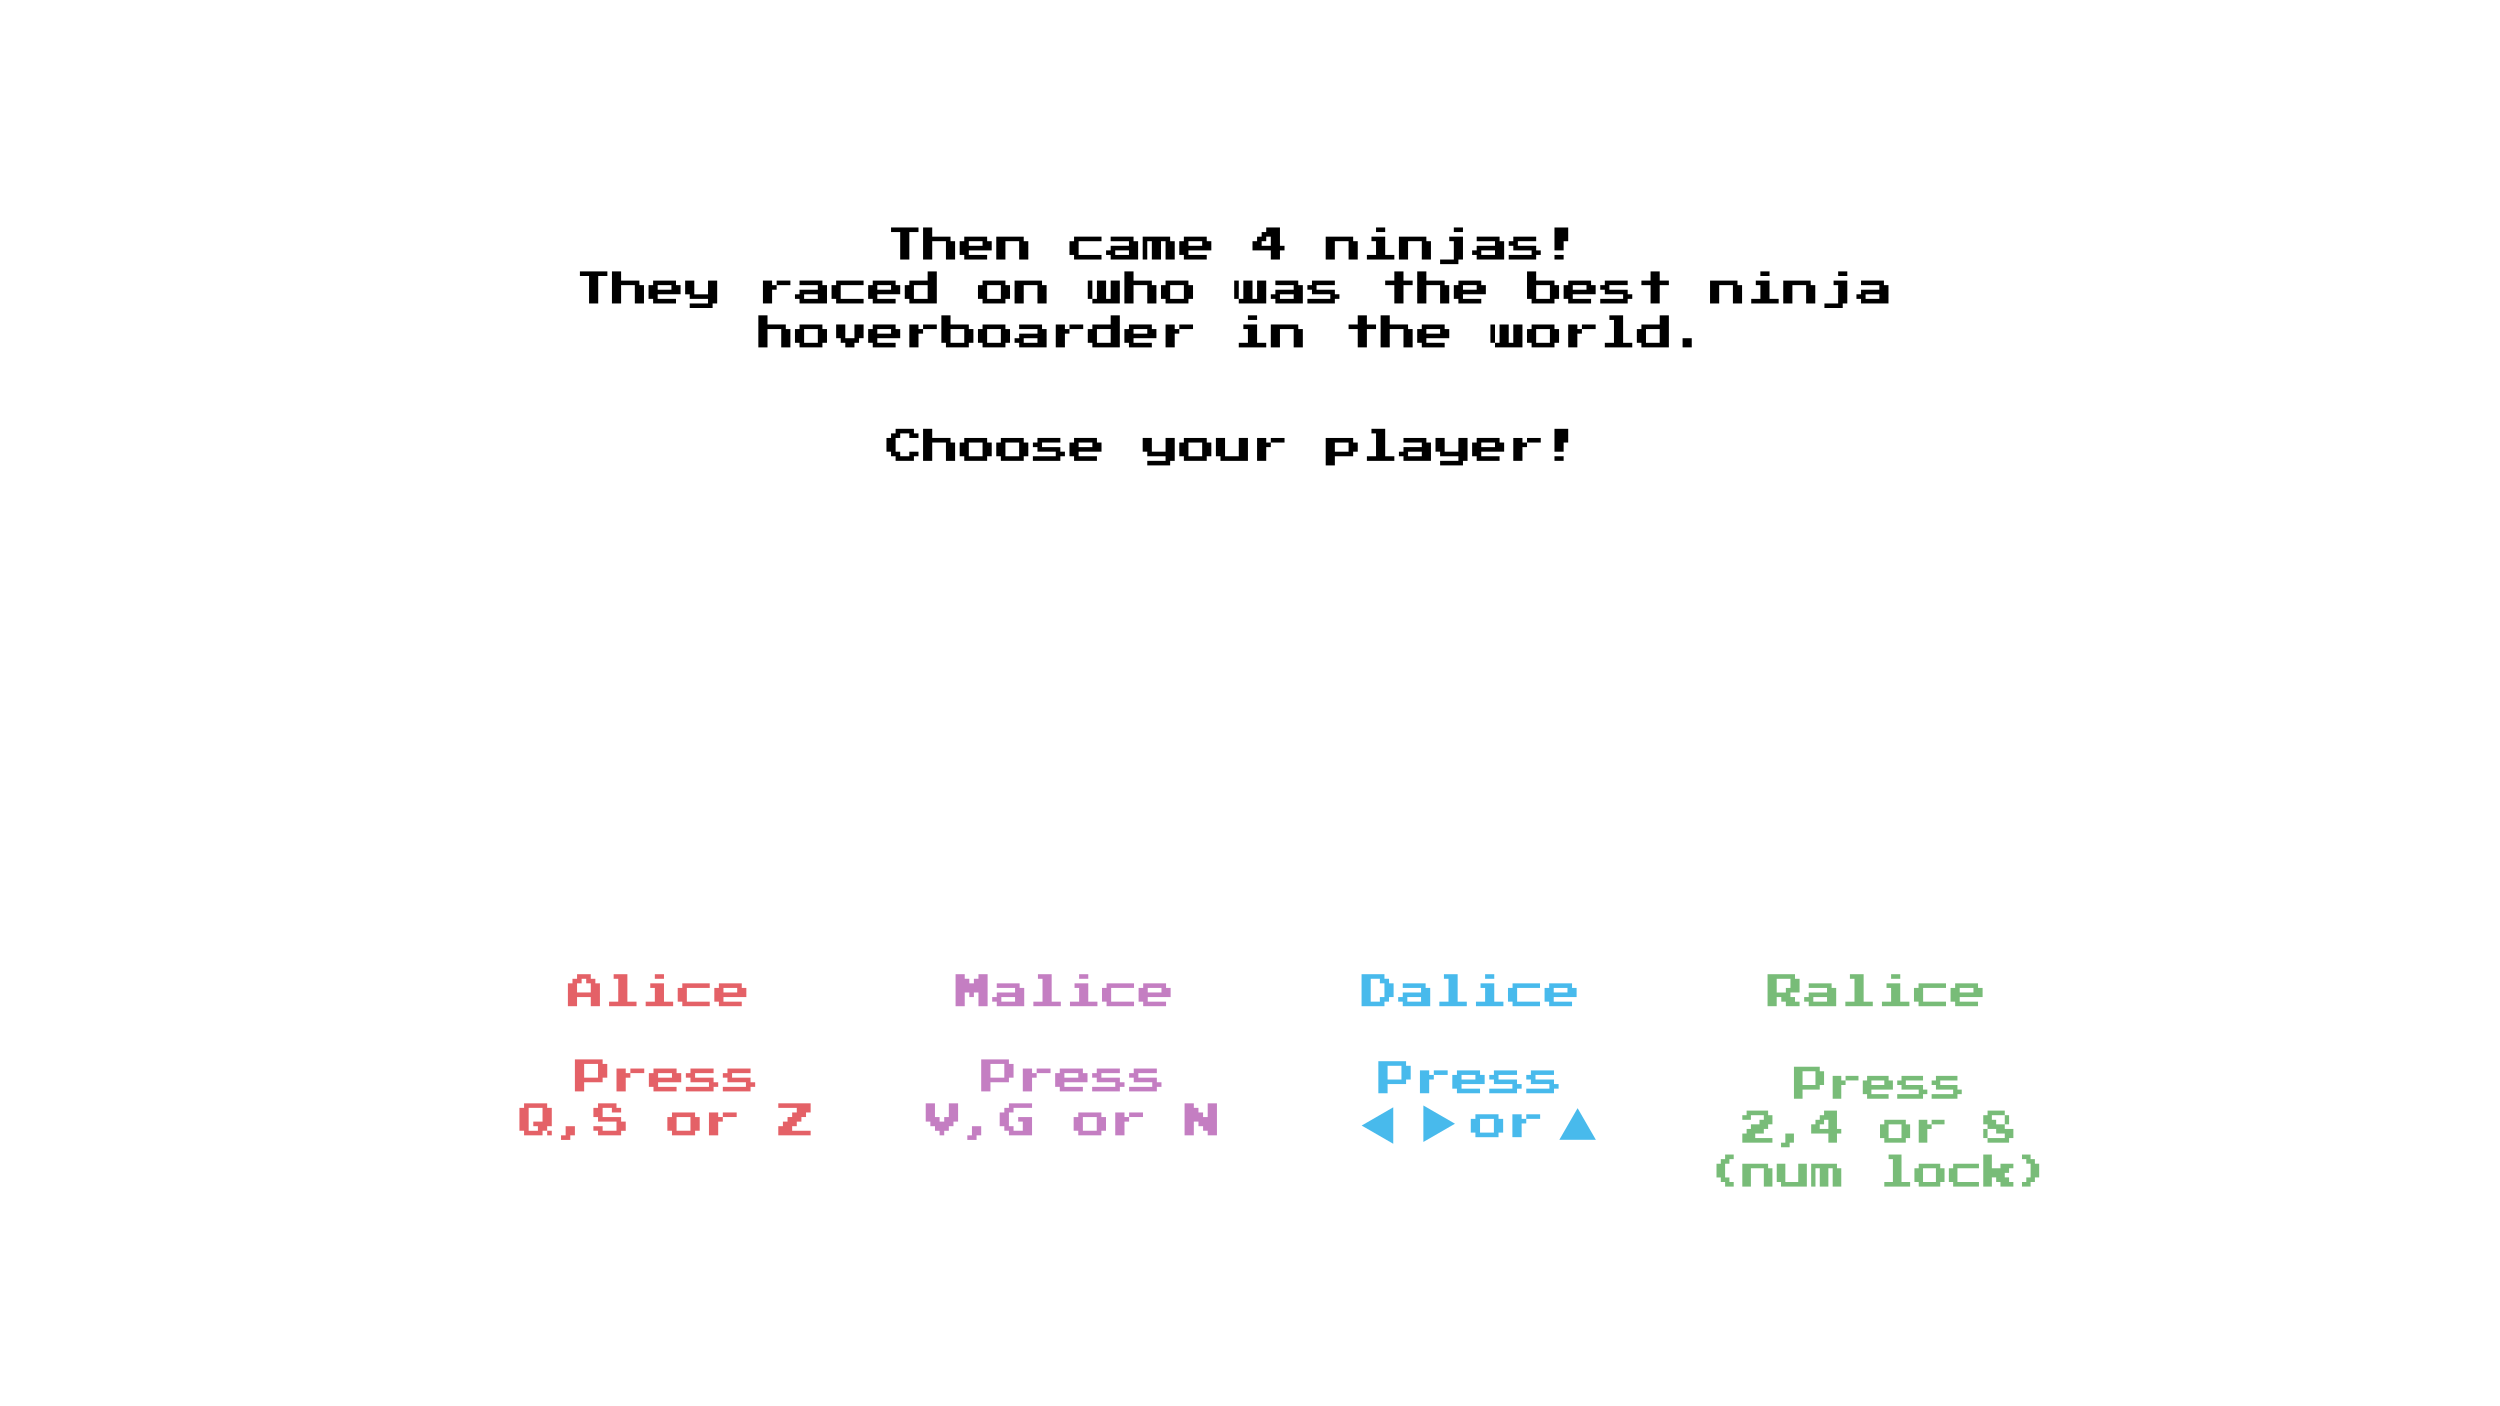 <svg xmlns="http://www.w3.org/2000/svg" viewBox="0 0 1366 768"><defs><style>.a{fill:#e46167;}.b{fill:#c47ec2;}.c{fill:#48baec;}.d{fill:#78bc78;}</style></defs><title>FNFF</title><path d="M486.866,125.555v-1.25h15v2.5h-5v15h-5v-15h-5Z"/><path d="M504.366,133.055v-8.75h5v5h10v2.5h2.5v10h-5v-10h-7.5v10h-5Z"/><path d="M526.866,130.555v-1.25h12.5v2.5h2.5v5h-12.5v2.5h10v2.5h-12.5v-2.5h-2.5v-7.5h2.5Zm10,2.5v-1.25h-7.5v2.5h7.5Z"/><path d="M544.366,135.555v-6.25h15v2.5h2.5v10h-5v-10h-7.5v10h-5Z"/><path d="M586.866,130.555v-1.25h15v2.5h-12.5v7.5h12.5v2.5h-15v-2.5h-2.5v-7.5h2.5Z"/><path d="M606.866,130.555v-1.25h12.5v2.5h2.5v10h-15v-2.5h-2.5v-2.5h2.5v-2.5h10v-2.5h-10Zm10,7.5v-1.25h-7.5v2.5h7.5Z"/><path d="M624.366,135.555v-6.25h15v2.5h2.5v10h-5v-10h-2.5v10h-5v-10h-2.5v10h-2.5Z"/><path d="M646.866,130.555v-1.25h12.5v2.5h2.5v5h-12.5v2.5h10v2.5h-12.5v-2.5h-2.5v-7.5h2.5Zm10,2.5v-1.25h-7.5v2.5h7.5Z"/><path d="M691.866,125.555v-1.25h7.5v10h2.5v2.5h-2.5v5h-5v-5h-10v-5h2.5v-2.5h2.5v-2.5h2.5Zm2.5,6.25v-2.5h-2.5v2.5h-2.5v2.5h5Z"/><path d="M724.366,135.555v-6.25h15v2.5h2.5v10h-5v-10h-7.5v10h-5Z"/><path d="M749.366,130.555v-1.25h7.5v10h5v2.5h-15v-2.5h5v-7.5h-2.5Zm2.5-5v-1.25h5v2.5h-5Z"/><path d="M764.366,135.555v-6.25h15v2.5h2.5v10h-5v-10h-7.5v10h-5Z"/><path d="M791.866,130.555v-1.25h7.5v12.5h-2.5v2.5h-10v-2.5h7.5v-10h-2.5Zm2.5-5v-1.25h5v2.5h-5Z"/><path d="M806.866,130.555v-1.25h12.5v2.5h2.5v10h-15v-2.5h-2.5v-2.5h2.5v-2.5h10v-2.5h-10Zm10,7.5v-1.25h-7.5v2.5h7.5Z"/><path d="M826.866,130.555v-1.25h12.5v2.5h-10v2.5h10v2.5h2.5v2.5h-2.5v2.5h-15v-2.5h12.5v-2.5h-10v-2.5h-2.5v-2.5h2.5Z"/><path d="M849.366,130.555v-6.25h7.5v7.5h-2.5v5h-5Zm0,10v-1.25h5v2.5h-5Z"/><path d="M316.866,149.555v-1.25h15v2.5h-5v15h-5v-15h-5Z"/><path d="M334.366,157.055v-8.75h5v5h10v2.5h2.5v10h-5v-10h-7.5v10h-5Z"/><path d="M356.866,154.555v-1.25h12.5v2.5h2.5v5h-12.5v2.5h10v2.5h-12.5v-2.5h-2.5v-7.5h2.5Zm10,2.5v-1.25h-7.5v2.5h7.5Z"/><path d="M374.366,157.055v-3.75h5v7.5h7.5v-7.5h5v12.5h-2.5v2.5h-12.5v-2.5h10v-2.5h-10v-2.5h-2.5Z"/><path d="M416.866,159.555v-6.25h5v2.5h2.5v-2.5h7.5v2.5h-7.5v2.5h-2.5v7.5h-5Z"/><path d="M436.866,154.555v-1.25h12.5v2.5h2.5v10h-15v-2.5h-2.5v-2.5h2.5v-2.5h10v-2.5h-10Zm10,7.5v-1.25h-7.5v2.5h7.5Z"/><path d="M456.866,154.555v-1.25h15v2.5h-12.5v7.5h12.5v2.5h-15v-2.5h-2.5v-7.5h2.5Z"/><path d="M476.866,154.555v-1.25h12.5v2.5h2.5v5h-12.5v2.5h10v2.5h-12.5v-2.5h-2.5v-7.5h2.5Zm10,2.5v-1.25h-7.5v2.5h7.5Z"/><path d="M506.866,150.805v-2.5h5v17.5h-15v-2.5h-2.5v-7.5h2.5v-2.5h10Zm0,8.75v-3.75h-7.5v7.5h7.5Z"/><path d="M536.866,154.555v-1.25h12.5v2.5h2.5v7.5h-2.5v2.5h-12.5v-2.5h-2.5v-7.5h2.5Zm10,5v-3.75h-7.5v7.5h7.5Z"/><path d="M554.366,159.555v-6.25h15v2.5h2.5v10h-5v-10h-7.5v10h-5Z"/><path d="M594.366,158.305v-5h2.5v10h2.5v-10h5v10h2.5v-10h5v12.5h-15v-2.5h-2.5Z"/><path d="M614.366,157.055v-8.75h5v5h10v2.5h2.5v10h-5v-10h-7.5v10h-5Z"/><path d="M636.866,154.555v-1.25h12.5v2.5h2.5v7.5h-2.5v2.5h-12.5v-2.5h-2.5v-7.5h2.5Zm10,5v-3.75h-7.5v7.5h7.5Z"/><path d="M674.366,158.305v-5h2.5v10h2.5v-10h5v10h2.5v-10h5v12.5h-15v-2.5h-2.5Z"/><path d="M696.866,154.555v-1.25h12.5v2.5h2.5v10h-15v-2.5h-2.5v-2.5h2.5v-2.5h10v-2.5h-10Zm10,7.5v-1.25h-7.5v2.5h7.5Z"/><path d="M716.866,154.555v-1.25h12.5v2.5h-10v2.5h10v2.5h2.5v2.5h-2.5v2.5h-15v-2.5h12.5v-2.5h-10v-2.5h-2.5v-2.5h2.5Z"/><path d="M761.866,150.805v-2.5h5v5h5v2.5h-5v10h-5v-10h-5v-2.5h5Z"/><path d="M774.366,157.055v-8.75h5v5h10v2.5h2.5v10h-5v-10h-7.5v10h-5Z"/><path d="M796.866,154.555v-1.25h12.5v2.5h2.5v5h-12.5v2.5h10v2.5h-12.5v-2.5h-2.5v-7.5h2.5Zm10,2.5v-1.25h-7.5v2.5h7.5Z"/><path d="M834.366,155.805v-7.5h5v5h10v2.5h2.5v7.5h-2.5v2.5h-12.5v-2.5h-2.5Zm12.5,3.75v-3.75h-7.5v7.5h7.5Z"/><path d="M856.866,154.555v-1.25h12.5v2.5h2.5v5h-12.5v2.5h10v2.5h-12.5v-2.5h-2.5v-7.5h2.5Zm10,2.5v-1.25h-7.5v2.5h7.5Z"/><path d="M876.866,154.555v-1.25h12.5v2.5h-10v2.5h10v2.5h2.5v2.5h-2.5v2.5h-15v-2.5h12.5v-2.5h-10v-2.5h-2.5v-2.5h2.5Z"/><path d="M901.866,150.805v-2.5h5v5h5v2.5h-5v10h-5v-10h-5v-2.5h5Z"/><path d="M934.366,159.555v-6.25h15v2.5h2.5v10h-5v-10h-7.5v10h-5Z"/><path d="M959.366,154.555v-1.25h7.5v10h5v2.5h-15v-2.5h5v-7.5h-2.5Zm2.5-5v-1.25h5v2.5h-5Z"/><path d="M974.366,159.555v-6.25h15v2.5h2.5v10h-5v-10h-7.5v10h-5Z"/><path d="M1001.866,154.555v-1.25h7.5v12.5h-2.5v2.5h-10v-2.5h7.5v-10h-2.5Zm2.5-5v-1.25h5v2.5h-5Z"/><path d="M1016.866,154.555v-1.25h12.5v2.5h2.5v10h-15v-2.5h-2.5v-2.5h2.5v-2.5h10v-2.5h-10Zm10,7.5v-1.25h-7.5v2.5h7.5Z"/><path d="M414.366,181.055v-8.75h5v5h10v2.5h2.5v10h-5v-10h-7.5v10h-5Z"/><path d="M436.866,178.555v-1.25h12.5v2.5h2.5v7.5h-2.5v2.5h-12.5v-2.5h-2.5v-7.5h2.5Zm10,5v-3.75h-7.5v7.5h7.5Z"/><path d="M456.866,181.055v-3.75h5v7.5h5v-7.5h5v7.5h-2.5v2.5h-2.5v2.5h-5v-2.5h-2.5v-2.5h-2.5Z"/><path d="M476.866,178.555v-1.25h12.5v2.5h2.5v5h-12.5v2.5h10v2.5h-12.5v-2.5h-2.5v-7.5h2.5Zm10,2.5v-1.25h-7.5v2.5h7.5Z"/><path d="M496.866,183.555v-6.25h5v2.5h2.5v-2.5h7.5v2.5h-7.5v2.5h-2.5v7.5h-5Z"/><path d="M514.366,179.805v-7.5h5v5h10v2.5h2.5v7.5h-2.5v2.5h-12.5v-2.5h-2.5Zm12.5,3.75v-3.75h-7.5v7.5h7.5Z"/><path d="M536.866,178.555v-1.25h12.5v2.5h2.5v7.5h-2.5v2.5h-12.5v-2.5h-2.5v-7.5h2.5Zm10,5v-3.75h-7.5v7.5h7.5Z"/><path d="M556.866,178.555v-1.25h12.5v2.5h2.5v10h-15v-2.5h-2.5v-2.5h2.5v-2.5h10v-2.5h-10Zm10,7.5v-1.25h-7.5v2.5h7.5Z"/><path d="M576.866,183.555v-6.25h5v2.5h2.5v-2.5h7.5v2.5h-7.5v2.5h-2.5v7.5h-5Z"/><path d="M606.866,174.805v-2.5h5v17.5h-15v-2.5h-2.5v-7.5h2.5v-2.5h10Zm0,8.75v-3.75h-7.5v7.5h7.5Z"/><path d="M616.866,178.555v-1.25h12.5v2.5h2.5v5h-12.5v2.5h10v2.5h-12.5v-2.5h-2.5v-7.5h2.5Zm10,2.5v-1.25h-7.5v2.5h7.5Z"/><path d="M636.866,183.555v-6.25h5v2.5h2.5v-2.5h7.5v2.5h-7.5v2.5h-2.5v7.5h-5Z"/><path d="M679.366,178.555v-1.25h7.5v10h5v2.5h-15v-2.5h5v-7.5h-2.5Zm2.5-5v-1.25h5v2.5h-5Z"/><path d="M694.366,183.555v-6.25h15v2.5h2.5v10h-5v-10h-7.5v10h-5Z"/><path d="M741.866,174.805v-2.5h5v5h5v2.5h-5v10h-5v-10h-5v-2.5h5Z"/><path d="M754.366,181.055v-8.75h5v5h10v2.5h2.5v10h-5v-10h-7.5v10h-5Z"/><path d="M776.866,178.555v-1.25h12.5v2.5h2.5v5h-12.5v2.5h10v2.5h-12.5v-2.5h-2.5v-7.5h2.5Zm10,2.5v-1.25h-7.5v2.5h7.5Z"/><path d="M814.366,182.305v-5h2.5v10h2.5v-10h5v10h2.5v-10h5v12.5h-15v-2.5h-2.5Z"/><path d="M836.866,178.555v-1.25h12.5v2.5h2.5v7.5h-2.5v2.5h-12.5v-2.5h-2.5v-7.5h2.5Zm10,5v-3.75h-7.5v7.5h7.5Z"/><path d="M856.866,183.555v-6.25h5v2.5h2.5v-2.5h7.5v2.5h-7.5v2.5h-2.5v7.5h-5Z"/><path d="M879.366,173.555v-1.25h7.5v15h5v2.5h-15v-2.5h5v-12.5h-2.5Z"/><path d="M906.866,174.805v-2.5h5v17.5h-15v-2.5h-2.5v-7.5h2.5v-2.5h10Zm0,8.75v-3.75h-7.5v7.5h7.5Z"/><path d="M919.366,187.305v-2.5h5v5h-5Z"/><path d="M489.366,235.555v-1.25h10v2.5h2.5v2.5h-5v-2.5h-5v2.5h-2.5v7.5h2.5v2.5h5v-2.5h5v2.5h-2.5v2.5h-10v-2.5h-2.5v-2.5h-2.5v-7.5h2.5v-2.5h2.5Z"/><path d="M504.366,243.055v-8.75h5v5h10v2.5h2.5v10h-5v-10h-7.5v10h-5Z"/><path d="M526.866,240.555v-1.25h12.5v2.5h2.5v7.5h-2.5v2.5h-12.5v-2.5h-2.5v-7.5h2.5Zm10,5v-3.75h-7.5v7.5h7.5Z"/><path d="M546.866,240.555v-1.25h12.5v2.5h2.5v7.5h-2.5v2.5h-12.5v-2.5h-2.5v-7.5h2.5Zm10,5v-3.75h-7.5v7.5h7.5Z"/><path d="M566.866,240.555v-1.25h12.5v2.5h-10v2.5h10v2.5h2.5v2.5h-2.5v2.5h-15v-2.5h12.5v-2.5h-10v-2.5h-2.5v-2.5h2.5Z"/><path d="M586.866,240.555v-1.25h12.5v2.5h2.5v5h-12.5v2.5h10v2.5h-12.5v-2.5h-2.5v-7.5h2.5Zm10,2.5v-1.25h-7.5v2.5h7.5Z"/><path d="M624.366,243.055v-3.75h5v7.5h7.5v-7.5h5v12.5h-2.5v2.5h-12.5v-2.5h10v-2.5h-10v-2.5h-2.5Z"/><path d="M646.866,240.555v-1.25h12.5v2.5h2.5v7.5h-2.5v2.5h-12.5v-2.5h-2.5v-7.5h2.5Zm10,5v-3.75h-7.5v7.5h7.5Z"/><path d="M664.366,244.305v-5h5v10h7.5v-10h5v12.5h-15v-2.5h-2.5Z"/><path d="M686.866,245.555v-6.25h5v2.5h2.5v-2.5h7.5v2.5h-7.5v2.5h-2.5v7.5h-5Z"/><path d="M724.366,246.805v-7.5h15v2.5h2.5v5h-2.5v2.5h-10v5h-5Zm12.5-2.5v-2.5h-7.5v5h7.5Z"/><path d="M749.366,235.555v-1.25h7.5v15h5v2.5h-15v-2.5h5v-12.5h-2.5Z"/><path d="M766.866,240.555v-1.25h12.5v2.5h2.5v10h-15v-2.5h-2.5v-2.5h2.5v-2.5h10v-2.5h-10Zm10,7.5v-1.25h-7.5v2.5h7.5Z"/><path d="M784.366,243.055v-3.75h5v7.5h7.5v-7.5h5v12.5h-2.5v2.5h-12.5v-2.5h10v-2.5h-10v-2.5h-2.5Z"/><path d="M806.866,240.555v-1.25h12.5v2.5h2.5v5h-12.5v2.5h10v2.5h-12.5v-2.5h-2.5v-7.5h2.5Zm10,2.5v-1.25h-7.5v2.5h7.5Z"/><path d="M826.866,245.555v-6.25h5v2.5h2.5v-2.5h7.5v2.5h-7.5v2.5h-2.5v7.5h-5Z"/><path d="M849.366,240.555v-6.25h7.5v7.5h-2.5v5h-5Zm0,10v-1.25h5v2.5h-5Z"/><path class="a" d="M315.3,533.555V532.3h7.5v2.5h2.5v2.5h2.5v12.5h-5v-5h-7.5v5h-5V537.3h2.5v-2.5h2.5Zm5,2.5V534.8h-2.5v2.5h-2.5v5h7.5v-5h-2.5Z"/><path class="a" d="M335.3,533.555V532.3h7.5v15h5v2.5h-15v-2.5h5V534.8h-2.5Z"/><path class="a" d="M355.3,538.555V537.3h7.5v10h5v2.5h-15v-2.5h5v-7.5h-2.5Zm2.5-5V532.3h5v2.5h-5Z"/><path class="a" d="M372.8,538.555V537.3h15v2.5H375.3v7.5h12.5v2.5h-15v-2.5h-2.5v-7.5h2.5Z"/><path class="a" d="M392.8,538.555V537.3h12.5v2.5h2.5v5H395.3v2.5h10v2.5H392.8v-2.5h-2.5v-7.5h2.5Zm10,2.5V539.8h-7.5v2.5h7.5Z"/><path class="b" d="M522.131,541.055V532.3h5v2.5h2.5v2.5h2.5v-2.5h2.5v-2.5h5v17.5h-5v-7.5h-2.5v2.5h-2.5v-2.5h-2.5v7.5h-5Z"/><path class="b" d="M544.631,538.555V537.3h12.5v2.5h2.5v10h-15v-2.5h-2.5v-2.5h2.5v-2.5h10v-2.5h-10Zm10,7.5V544.8h-7.5v2.5h7.5Z"/><path class="b" d="M567.131,533.555V532.3h7.5v15h5v2.5h-15v-2.5h5V534.8h-2.5Z"/><path class="b" d="M587.131,538.555V537.3h7.5v10h5v2.5h-15v-2.5h5v-7.5h-2.5Zm2.5-5V532.3h5v2.5h-5Z"/><path class="b" d="M604.631,538.555V537.3h15v2.5h-12.5v7.5h12.5v2.5h-15v-2.5h-2.5v-7.5h2.5Z"/><path class="b" d="M624.631,538.555V537.3h12.5v2.5h2.5v5h-12.5v2.5h10v2.5h-12.5v-2.5h-2.5v-7.5h2.5Zm10,2.5V539.8h-7.5v2.5h7.5Z"/><path class="c" d="M743.962,541.055V532.3h12.5v2.5h2.5v2.5h2.5v7.5h-2.5v2.5h-2.5v2.5h-12.5Zm10-5V534.8h-5v12.5h5v-2.5h2.5v-7.5h-2.5Z"/><path class="c" d="M766.462,538.555V537.3h12.5v2.5h2.5v10h-15v-2.5h-2.5v-2.5h2.5v-2.5h10v-2.5h-10Zm10,7.5V544.8h-7.5v2.5h7.5Z"/><path class="c" d="M788.962,533.555V532.3h7.5v15h5v2.5h-15v-2.5h5V534.8h-2.5Z"/><path class="c" d="M808.962,538.555V537.3h7.5v10h5v2.5h-15v-2.5h5v-7.5h-2.5Zm2.5-5V532.3h5v2.5h-5Z"/><path class="c" d="M826.462,538.555V537.3h15v2.5h-12.5v7.5h12.5v2.5h-15v-2.5h-2.5v-7.5h2.5Z"/><path class="c" d="M846.462,538.555V537.3h12.5v2.5h2.5v5h-12.5v2.5h10v2.5h-12.5v-2.5h-2.5v-7.5h2.5Zm10,2.5V539.8h-7.5v2.5h7.5Z"/><path class="d" d="M965.793,541.055V532.3h15v2.5h2.5v7.5h-5v2.5h2.5v2.5h2.5v2.5h-7.5v-2.5h-2.5v-2.5h-2.5v5h-5Zm12.5-3.75v-2.5h-7.5v7.5h5v-2.5h2.5Z"/><path class="d" d="M988.293,538.555V537.3h12.5v2.5h2.5v10h-15v-2.5h-2.5v-2.5h2.5v-2.5h10v-2.5h-10Zm10,7.5V544.8h-7.5v2.5h7.5Z"/><path class="d" d="M1010.793,533.555V532.3h7.5v15h5v2.5h-15v-2.5h5V534.8h-2.5Z"/><path class="d" d="M1030.793,538.555V537.3h7.5v10h5v2.5h-15v-2.5h5v-7.5h-2.5Zm2.5-5V532.3h5v2.5h-5Z"/><path class="d" d="M1048.293,538.555V537.3h15v2.5h-12.5v7.5h12.5v2.5h-15v-2.5h-2.5v-7.5h2.5Z"/><path class="d" d="M1068.293,538.555V537.3h12.5v2.5h2.5v5h-12.5v2.5h10v2.5h-12.5v-2.5h-2.5v-7.5h2.5Zm10,2.5V539.8h-7.5v2.5h7.5Z"/><path class="a" d="M314.125,587.6v-8.75h15.154v2.5h2.527v7.5h-2.527v2.5h-10.1v5h-5.052Zm12.629-2.5v-3.75h-7.577v7.5h7.577Z"/><path class="a" d="M336.856,590.1v-6.25h5.052v2.5h2.526v-2.5h7.578v2.5h-7.578v2.5h-2.526v7.5h-5.052Z"/><path class="a" d="M357.062,585.1v-1.25h12.629v2.5h2.527v5H359.589v2.5h10.1v2.5H357.062v-2.5h-2.525v-7.5h2.525Zm10.1,2.5v-1.25h-7.577v2.5h7.577Z"/><path class="a" d="M377.269,585.1v-1.25H389.9v2.5H379.8v2.5h10.1v2.5h2.527v2.5H389.9v2.5H374.743v-2.5h12.629v-2.5h-10.1v-2.5h-2.526v-2.5h2.526Z"/><path class="a" d="M397.475,585.1v-1.25H410.1v2.5H400v2.5h10.1v2.5h2.526v2.5H410.1v2.5H394.949v-2.5h12.629v-2.5h-10.1v-2.5h-2.526v-2.5h2.526Z"/><path class="a" d="M286.341,604.1v-1.25H298.97v2.5H301.5v10H298.97v2.5H301.5v2.5H298.97v-2.5h-2.526v2.5h-10.1v-2.5h-2.526v-12.5h2.526Zm10.1,5v-3.75h-7.577v12.5h5.051v-2.5h-2.525v-2.5h5.051Z"/><path class="a" d="M309.073,617.854v-2.5h5.051v5H311.6v2.5h-5.052v-2.5h2.526Z"/><path class="a" d="M326.753,604.1v-1.25h10.1v2.5h2.526v2.5H334.33v-2.5h-5.051v5h10.1v2.5h2.526v5h-2.526v2.5H326.753v-2.5h-2.525v-2.5h5.051v2.5h7.577v-5h-10.1v-2.5h-2.525v-5h2.525Z"/><path class="a" d="M367.165,609.1v-1.25h12.629v2.5h2.526v7.5h-2.526v2.5H367.165v-2.5H364.64v-7.5h2.525Zm10.1,5v-3.75h-7.578v7.5h7.578Z"/><path class="a" d="M387.371,614.1v-6.25h5.052v2.5h2.525v-2.5h7.578v2.5h-7.578v2.5h-2.525v7.5h-5.052Z"/><path class="a" d="M425.258,604.1v-1.25h17.68v5h-2.526v2.5h-2.525v2.5H435.36v2.5h-2.525v2.5h10.1v2.5h-17.68v-5h2.525v-2.5h2.527v-2.5h2.525v-2.5h2.525v-2.5h-10.1Z"/><path class="b" d="M536.125,587.6v-8.75h15.154v2.5h2.527v7.5h-2.527v2.5h-10.1v5h-5.052Zm12.629-2.5v-3.75h-7.577v7.5h7.577Z"/><path class="b" d="M558.856,590.1v-6.25h5.052v2.5h2.526v-2.5h7.578v2.5h-7.578v2.5h-2.526v7.5h-5.052Z"/><path class="b" d="M579.062,585.1v-1.25h12.629v2.5h2.527v5H581.589v2.5h10.1v2.5H579.062v-2.5h-2.525v-7.5h2.525Zm10.1,2.5v-1.25h-7.577v2.5h7.577Z"/><path class="b" d="M599.269,585.1v-1.25H611.9v2.5h-10.1v2.5h10.1v2.5h2.527v2.5H611.9v2.5H596.743v-2.5h12.629v-2.5h-10.1v-2.5h-2.526v-2.5h2.526Z"/><path class="b" d="M619.475,585.1v-1.25H632.1v2.5H622v2.5h10.1v2.5h2.526v2.5H632.1v2.5H616.949v-2.5h12.629v-2.5h-10.1v-2.5h-2.526v-2.5h2.526Z"/><path class="b" d="M505.815,607.854v-5h5.052v7.5h2.526v2.5h2.525v-2.5h2.526v-7.5H523.5v10H520.97v2.5h-2.526v2.5h-2.526v2.5h-2.525v-2.5h-2.526v-2.5h-2.526v-2.5h-2.526Z"/><path class="b" d="M531.073,617.854v-2.5h5.051v5H533.6v2.5h-5.052v-2.5h2.526Z"/><path class="b" d="M551.279,604.1v-1.25h12.629v2.5H553.8v2.5h-2.526v7.5H553.8v2.5h5.051v-5H556.33v-2.5h7.578v10H551.279v-2.5h-2.526v-2.5h-2.525v-7.5h2.525v-2.5h2.526Z"/><path class="b" d="M589.165,609.1v-1.25h12.629v2.5h2.526v7.5h-2.526v2.5H589.165v-2.5H586.64v-7.5h2.525Zm10.1,5v-3.75h-7.578v7.5h7.578Z"/><path class="b" d="M609.371,614.1v-6.25h5.052v2.5h2.525v-2.5h7.578v2.5h-7.578v2.5h-2.525v7.5h-5.052Z"/><path class="b" d="M647.258,611.6v-8.75h5.052v2.5h2.525v2.5h2.525v2.5h2.527v-7.5h5.051v17.5h-5.051v-2.5H657.36v-2.5h-2.525v-2.5H652.31v7.5h-5.052Z"/><path class="c" d="M753.125,588.6v-8.75h15.154v2.5h2.527v7.5h-2.527v2.5h-10.1v5h-5.052Zm12.629-2.5v-3.75h-7.577v7.5h7.577Z"/><path class="c" d="M775.856,591.1v-6.25h5.052v2.5h2.526v-2.5h7.578v2.5h-7.578v2.5h-2.526v7.5h-5.052Z"/><path class="c" d="M796.062,586.1v-1.25h12.629v2.5h2.527v5H798.589v2.5h10.1v2.5H796.062v-2.5h-2.525v-7.5h2.525Zm10.1,2.5v-1.25h-7.577v2.5h7.577Z"/><path class="c" d="M816.269,586.1v-1.25H828.9v2.5H818.8v2.5h10.1v2.5h2.527v2.5H828.9v2.5H813.743v-2.5h12.629v-2.5h-10.1v-2.5h-2.526v-2.5h2.526Z"/><path class="c" d="M836.475,586.1v-1.25H849.1v2.5H839v2.5h10.1v2.5h2.526v2.5H849.1v2.5H833.949v-2.5h12.629v-2.5h-10.1v-2.5h-2.526v-2.5h2.526Z"/><path class="c" d="M806.165,610.1v-1.25h12.629v2.5h2.526v7.5h-2.526v2.5H806.165v-2.5H803.64v-7.5h2.525Zm10.1,5v-3.75h-7.578v7.5h7.578Z"/><path class="c" d="M826.371,615.1v-6.25h5.052v2.5h2.525v-2.5h7.578v2.5h-7.578v2.5h-2.525v7.5h-5.052Z"/><path class="d" d="M980.212,591.6v-8.75h14.105v2.5h2.352v7.5h-2.352v2.5h-9.4v5h-4.7Zm11.755-2.5v-3.75h-7.053v7.5h7.053Z"/><path class="d" d="M1001.37,594.1v-6.25h4.7v2.5h2.352v-2.5h7.053v2.5h-7.053v2.5h-2.352v7.5h-4.7Z"/><path class="d" d="M1020.179,589.1v-1.25h11.755v2.5h2.351v5H1022.53v2.5h9.4v2.5h-11.755v-2.5h-2.351v-7.5h2.351Zm9.4,2.5v-1.25h-7.053v2.5h7.053Z"/><path class="d" d="M1038.986,589.1v-1.25h11.755v2.5h-9.4v2.5h9.4v2.5h2.352v2.5h-2.352v2.5h-14.105v-2.5h11.755v-2.5h-9.4v-2.5h-2.35v-2.5h2.35Z"/><path class="d" d="M1057.794,589.1v-1.25h11.755v2.5h-9.4v2.5h9.4v2.5h2.351v2.5h-2.351v2.5h-14.106v-2.5H1067.2v-2.5h-9.4v-2.5h-2.351v-2.5h2.351Z"/><path class="d" d="M954.351,608.1v-1.25h11.754v2.5h2.352v5h-2.352v2.5h-2.35v2.5h-4.7v2.5h9.4v2.5H952v-5h2.351v-2.5H956.7v-2.5h4.7v-2.5h2.351v-2.5H956.7v2.5H952v-2.5h2.351Z"/><path class="d" d="M975.51,621.854v-2.5h4.7v5H977.86v2.5h-4.7v-2.5h2.352Z"/><path class="d" d="M996.669,608.1v-1.25h7.053v10h2.351v2.5h-2.351v5h-4.7v-5h-9.4v-5h2.351v-2.5h2.351v-2.5h2.351Zm2.352,6.25v-2.5h-2.352v2.5h-2.351v2.5h4.7Z"/><path class="d" d="M1029.582,613.1v-1.25h11.755v2.5h2.351v7.5h-2.351v2.5h-11.755v-2.5h-2.351v-7.5h2.351Zm9.4,5v-3.75h-7.052v7.5h7.052Z"/><path class="d" d="M1048.391,618.1v-6.25h4.7v2.5h2.351v-2.5h7.053v2.5h-7.053v2.5h-2.351v7.5h-4.7Z"/><path class="d" d="M1086.006,608.1v-1.25h9.4v2.5h2.351v5h-2.351v2.5h4.7v5h-2.351v2.5h-11.755v-2.5h-2.351v-5h2.351v-2.5h-2.351v-5h2.351Zm4.7,10v-1.25h-4.7v5h9.4v-2.5h-4.7Zm4.7-6.25v-2.5h-7.053v2.5h2.351v2.5h4.7Z"/><path class="d" d="M942.6,632.1v-1.25h4.7v2.5h-2.351v2.5H942.6v7.5h2.35v2.5H947.3v2.5h-4.7v-2.5h-2.352v-2.5h-2.35v-7.5h2.35v-2.5H942.6Z"/><path class="d" d="M952,642.1v-6.25H966.1v2.5h2.352v10h-4.7v-10H956.7v10H952Z"/><path class="d" d="M970.808,640.854v-5h4.7v10h7.052v-10h4.7v12.5H973.158v-2.5h-2.35Z"/><path class="d" d="M989.615,642.1v-6.25h14.106v2.5h2.351v10h-4.7v-10h-2.35v10h-4.7v-10h-2.351v10h-2.351Z"/><path class="d" d="M1031.934,632.1v-1.25h7.052v15h4.7v2.5h-14.106v-2.5h4.7v-12.5h-2.35Z"/><path class="d" d="M1048.39,637.1v-1.25h11.755v2.5h2.351v7.5h-2.351v2.5H1048.39v-2.5h-2.351v-7.5h2.351Zm9.4,5v-3.75h-7.053v7.5h7.053Z"/><path class="d" d="M1067.2,637.1v-1.25H1081.3v2.5h-11.755v7.5H1081.3v2.5H1067.2v-2.5h-2.35v-7.5h2.35Z"/><path class="d" d="M1083.655,639.6v-8.75h4.7v7.5h4.7v-2.5h7.052v2.5h-2.351v2.5h-2.351v2.5h2.351v2.5h2.351v2.5h-7.052v-2.5h-2.352v-2.5h-2.351v5h-4.7Z"/><path class="d" d="M1104.813,632.1v-1.25h4.7v2.5h2.351v2.5h2.351v7.5h-2.351v2.5h-2.351v2.5h-4.7v-2.5h2.352v-2.5h2.351v-7.5h-2.351v-2.5h-2.352Z"/><polygon class="c" points="761.271 624.973 744 615 761.271 605.027 761.271 624.973"/><polygon class="c" points="852.027 622.77 862 605.5 871.973 622.77 852.027 622.77"/><polygon class="c" points="777.729 623.973 795 614 777.729 604.027 777.729 623.973"/></svg>